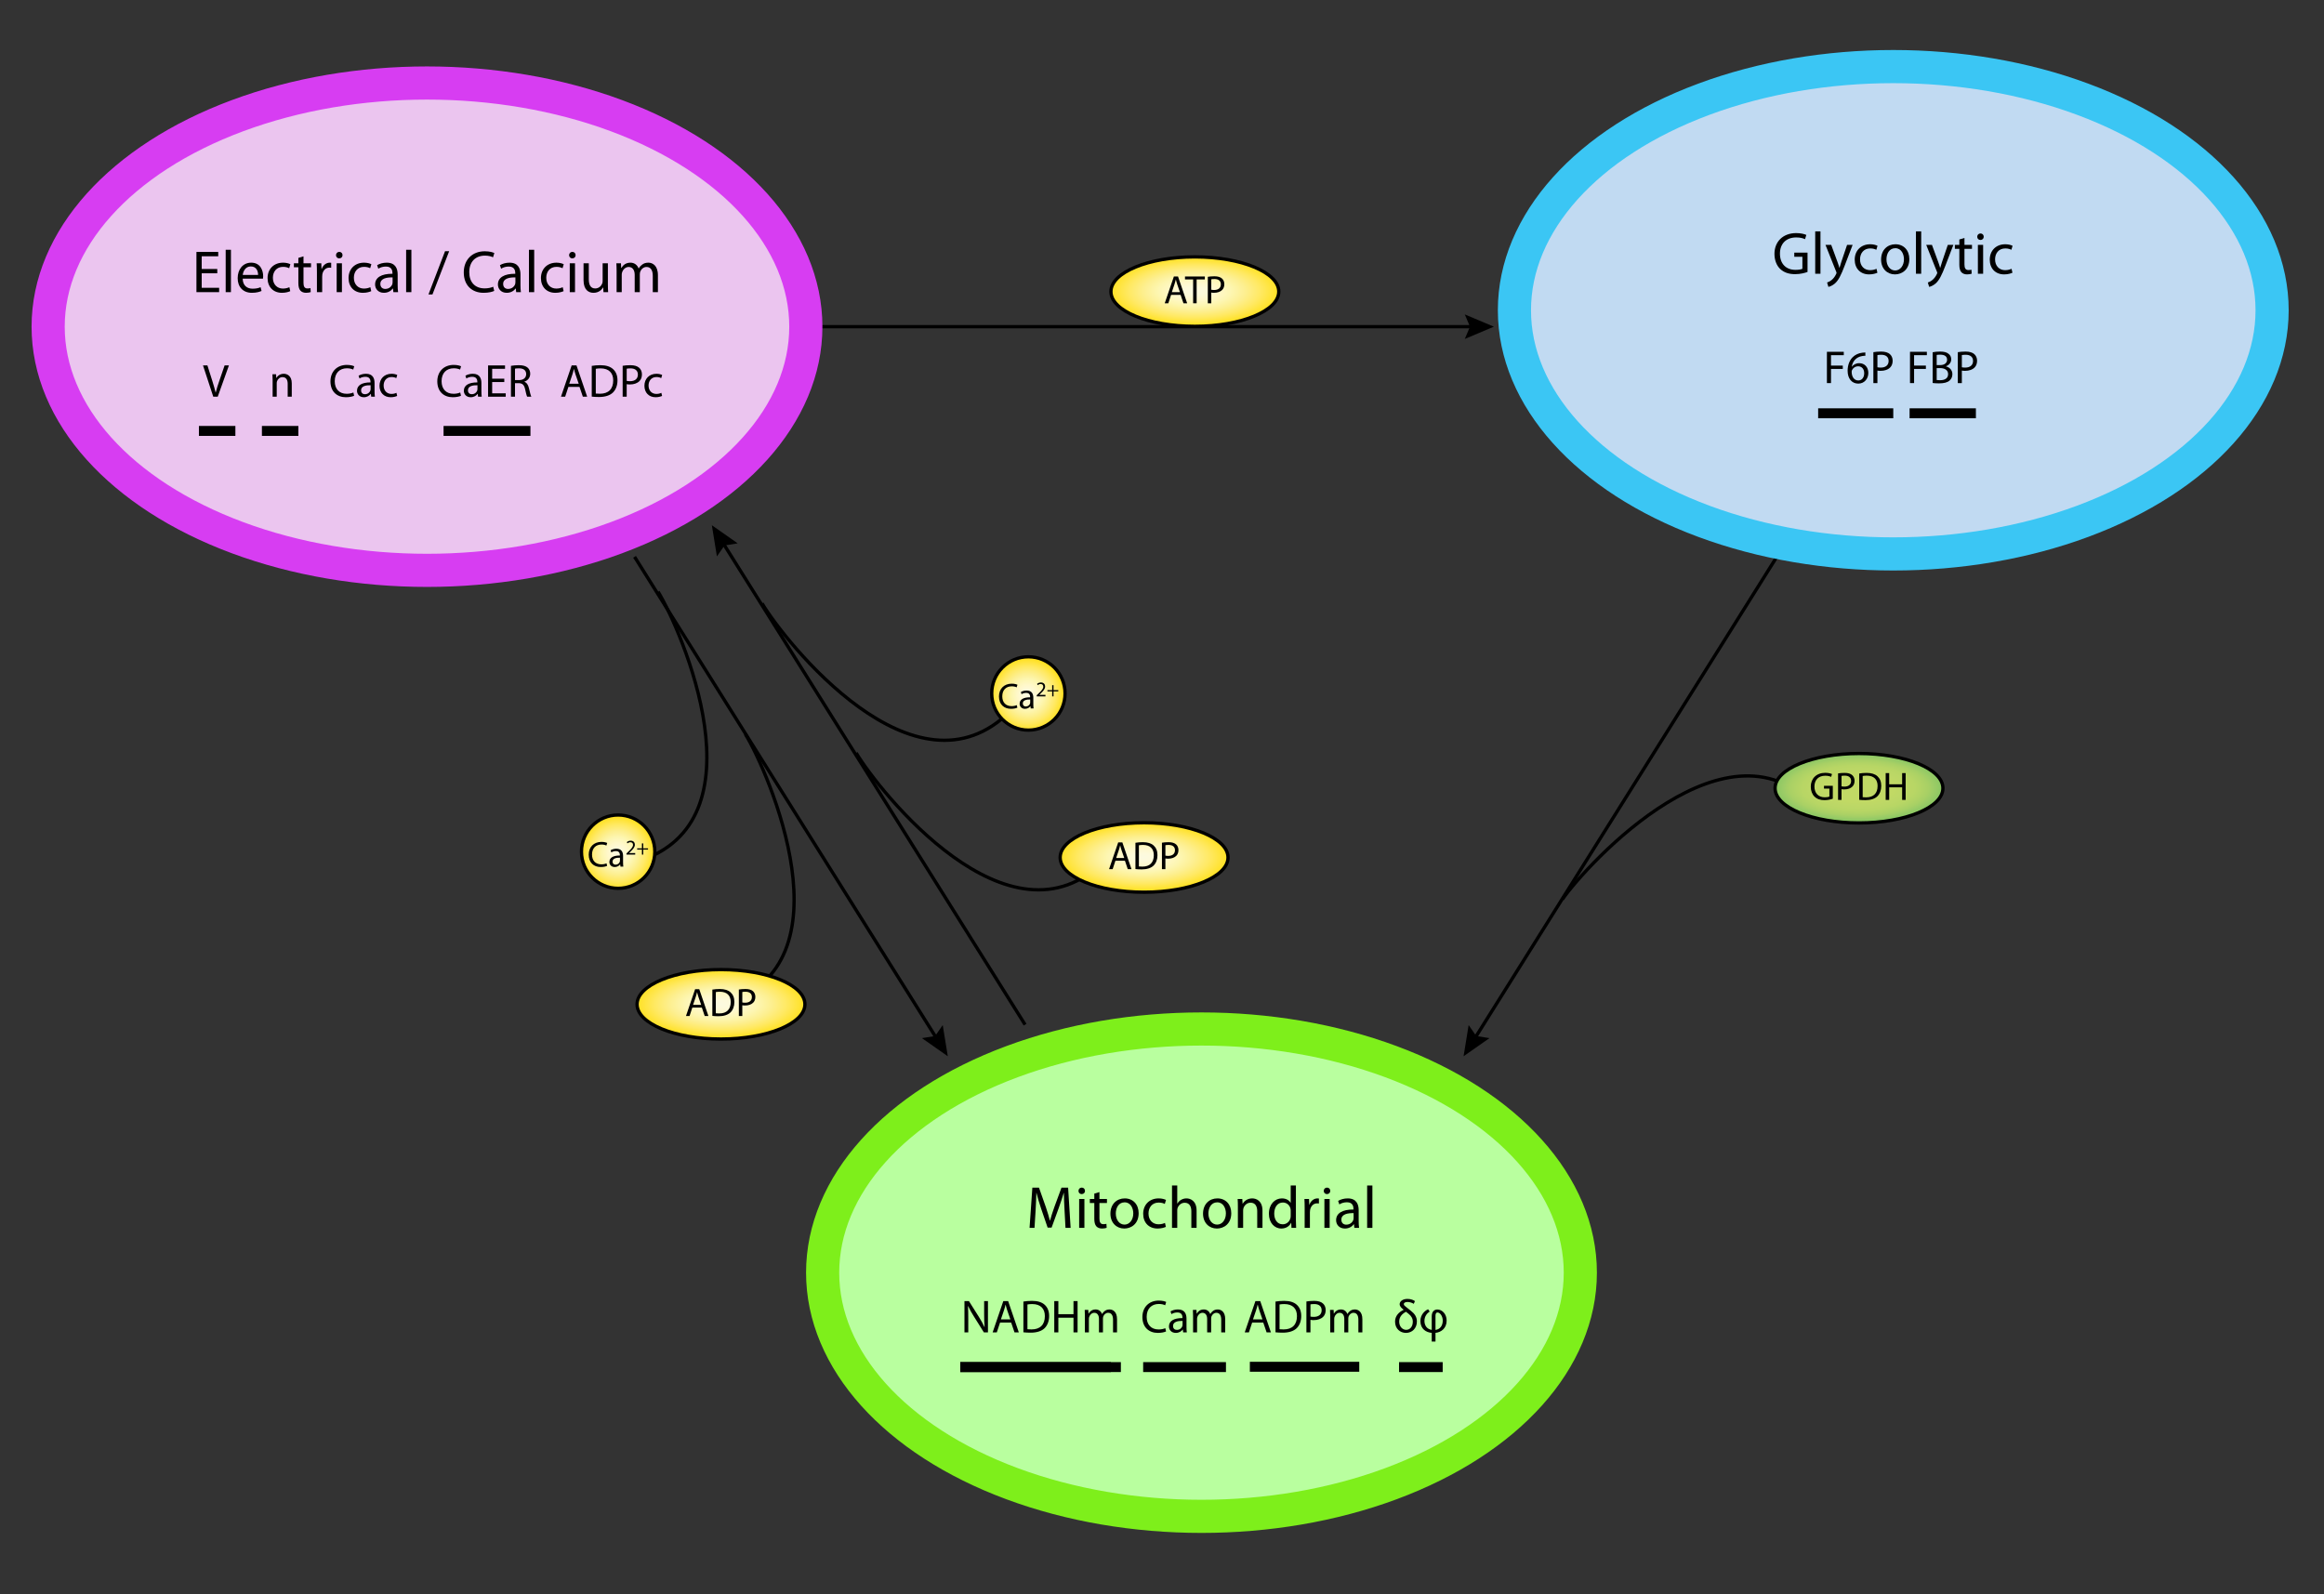 <?xml version="1.0" encoding="utf-8"?>
<!-- Generator: Adobe Illustrator 14.0.0, SVG Export Plug-In . SVG Version: 6.00 Build 43363)  -->
<!DOCTYPE svg PUBLIC "-//W3C//DTD SVG 1.1//EN" "http://www.w3.org/Graphics/SVG/1.1/DTD/svg11.dtd">
<svg version="1.1" id="Layer_1" xmlns="http://www.w3.org/2000/svg" xmlns:xlink="http://www.w3.org/1999/xlink" x="0px" y="0px"
	 width="701px" height="481px" viewBox="0 0 701 481" enable-background="new 0 0 701 481" xml:space="preserve">
<rect x="0" y="0" width="701" height="481" fill="#333333" stroke="none"/>
<ellipse fill="#B9FF9F" stroke="#7EEF1B" stroke-width="10" cx="362.409" cy="383.946" rx="114.272" ry="73.513"/>
<g>
	<g>
		<line fill="none" stroke="#000000" x1="535.947" y1="167.985" x2="444.639" y2="313.6"/>
		<polygon points="442.993,309.253 445.295,312.553 449.269,313.188 441.468,318.657 		"/>
	</g>
</g>
<g>
	<g>
		<line fill="none" stroke="#000000" x1="444.639" y1="98.555" x2="244.999" y2="98.555"/>
		<polygon points="441.83,102.258 443.402,98.555 441.83,94.851 450.607,98.555 		"/>
	</g>
</g>
<g id="atp">
	
		<radialGradient id="atp_path1_1_" cx="294.81" cy="-668.934" r="16.186" gradientTransform="matrix(1.593 0 0 0.636 -109.31 513.282)" gradientUnits="userSpaceOnUse">
		<stop  offset="0" style="stop-color:#FCFAE0"/>
		<stop  offset="0.12" style="stop-color:#FDFADB"/>
		<stop  offset="0.266" style="stop-color:#FFF8CB"/>
		<stop  offset="0.425" style="stop-color:#FDF6B2"/>
		<stop  offset="0.594" style="stop-color:#FDEF90"/>
		<stop  offset="0.771" style="stop-color:#FFE963"/>
		<stop  offset="0.951" style="stop-color:#FFE22C"/>
		<stop  offset="1" style="stop-color:#FFDF18"/>
	</radialGradient>
	<path id="atp_path1" fill="url(#atp_path1_1_)" stroke="#000000" d="M385.725,87.973c0,5.786-11.338,10.478-25.316,10.478
		c-13.98,0-25.314-4.689-25.314-10.478s11.334-10.476,25.314-10.476C374.387,77.498,385.725,82.186,385.725,87.973z"/>
	<g>
		<path d="M353.244,88.953l-0.84,2.542h-1.078l2.758-8.083h1.248l2.758,8.083h-1.115l-0.863-2.542H353.244z M355.906,88.137
			l-0.803-2.327c-0.18-0.527-0.299-1.007-0.42-1.475h-0.023c-0.121,0.468-0.24,0.972-0.408,1.463l-0.791,2.338H355.906z"/>
		<path d="M359.893,84.299h-2.459v-0.887h5.984v0.887h-2.471v7.196h-1.055V84.299z"/>
		<path d="M364.32,83.507c0.504-0.084,1.164-0.156,2.004-0.156c1.031,0,1.787,0.24,2.266,0.672c0.434,0.384,0.709,0.971,0.709,1.691
			c0,0.731-0.217,1.307-0.625,1.727c-0.562,0.587-1.451,0.888-2.469,0.888c-0.312,0-0.602-0.012-0.84-0.072v3.238h-1.045V83.507z
			 M365.365,87.405c0.227,0.06,0.516,0.084,0.863,0.084c1.26,0,2.027-0.624,2.027-1.715c0-1.08-0.768-1.595-1.908-1.595
			c-0.455,0-0.803,0.036-0.982,0.084V87.405z"/>
	</g>
</g>
<path fill="none" stroke="#000000" d="M471.283,271.3c7.504-10.722,50.625-57.796,77.136-26.819"/>
<g id="JGPDH">
	
		<radialGradient id="JGPDH_path1_1_" cx="420.541" cy="-433.295" r="16.186" gradientTransform="matrix(1.593 0 0 0.636 -109.31 513.282)" gradientUnits="userSpaceOnUse">
		<stop  offset="0" style="stop-color:#C1D965"/>
		<stop  offset="0.408" style="stop-color:#C1D965"/>
		<stop  offset="0.555" style="stop-color:#BCD766"/>
		<stop  offset="0.66" style="stop-color:#B8D665"/>
		<stop  offset="0.745" style="stop-color:#B0D365"/>
		<stop  offset="0.817" style="stop-color:#A8D065"/>
		<stop  offset="0.882" style="stop-color:#9CCC66"/>
		<stop  offset="0.94" style="stop-color:#91C964"/>
		<stop  offset="0.992" style="stop-color:#88C662"/>
		<stop  offset="1" style="stop-color:#86C563"/>
	</radialGradient>
	<path id="JGPDH_path1" fill="url(#JGPDH_path1_1_)" stroke="#000000" d="M586.052,237.792c0,5.786-11.338,10.478-25.316,10.478
		c-13.98,0-25.314-4.689-25.314-10.478s11.334-10.476,25.314-10.476C574.714,227.317,586.052,232.004,586.052,237.792z"/>
	<g>
		<path d="M552.837,240.955c-0.468,0.18-1.403,0.444-2.495,0.444c-1.223,0-2.23-0.312-3.021-1.067
			c-0.696-0.672-1.128-1.751-1.128-3.01c0-2.411,1.667-4.174,4.378-4.174c0.936,0,1.679,0.204,2.026,0.372l-0.264,0.852
			c-0.432-0.204-0.972-0.348-1.787-0.348c-1.967,0-3.25,1.223-3.25,3.25c0,2.051,1.224,3.262,3.118,3.262
			c0.684,0,1.151-0.096,1.392-0.216v-2.411h-1.631v-0.839h2.662V240.955z"/>
		<path d="M554.424,233.327c0.504-0.084,1.164-0.156,2.003-0.156c1.032,0,1.787,0.24,2.268,0.672
			c0.432,0.384,0.707,0.971,0.707,1.691c0,0.731-0.216,1.307-0.624,1.727c-0.563,0.587-1.451,0.888-2.47,0.888
			c-0.312,0-0.601-0.012-0.84-0.072v3.238h-1.044V233.327z M555.468,237.225c0.228,0.06,0.516,0.084,0.863,0.084
			c1.26,0,2.027-0.624,2.027-1.715c0-1.08-0.768-1.595-1.907-1.595c-0.456,0-0.804,0.036-0.983,0.084V237.225z"/>
		<path d="M560.808,233.351c0.636-0.108,1.392-0.18,2.219-0.18c1.5,0,2.567,0.36,3.274,1.007c0.731,0.66,1.151,1.595,1.151,2.902
			c0,1.319-0.42,2.399-1.163,3.143c-0.768,0.755-2.015,1.163-3.586,1.163c-0.756,0-1.367-0.036-1.896-0.096V233.351z M561.852,240.5
			c0.264,0.036,0.647,0.048,1.056,0.048c2.242,0,3.441-1.247,3.441-3.43c0.013-1.907-1.067-3.118-3.273-3.118
			c-0.54,0-0.948,0.048-1.224,0.108V240.5z"/>
		<path d="M569.844,233.231v3.382h3.91v-3.382h1.055v8.083h-1.055v-3.79h-3.91v3.79h-1.056v-8.083H569.844z"/>
	</g>
</g>
<g>
	<g>
		<line fill="none" stroke="#000000" x1="191.407" y1="167.985" x2="282.716" y2="313.6"/>
		<polygon points="278.086,313.188 282.059,312.553 284.362,309.252 285.887,318.657 		"/>
	</g>
</g>
<path fill="none" stroke="#000000" d="M224.823,221.458c6.815,11.172,32.659,69.546-6.348,81.418"/>
<g id="ADPm">
	
		<radialGradient id="ADPm_path1_2_" cx="205.101" cy="-330.757" r="16.186" gradientTransform="matrix(1.593 0 0 0.636 -109.31 513.282)" gradientUnits="userSpaceOnUse">
		<stop  offset="0" style="stop-color:#FCFAE0"/>
		<stop  offset="0.12" style="stop-color:#FDFADB"/>
		<stop  offset="0.266" style="stop-color:#FFF8CB"/>
		<stop  offset="0.425" style="stop-color:#FDF6B2"/>
		<stop  offset="0.594" style="stop-color:#FDEF90"/>
		<stop  offset="0.771" style="stop-color:#FFE963"/>
		<stop  offset="0.951" style="stop-color:#FFE22C"/>
		<stop  offset="1" style="stop-color:#FFDF18"/>
	</radialGradient>
	<path id="ADPm_path1" fill="url(#ADPm_path1_2_)" stroke="#000000" d="M242.791,302.985c0,5.786-11.338,10.478-25.316,10.478
		c-13.98,0-25.314-4.689-25.314-10.478s11.334-10.476,25.314-10.476C231.453,292.511,242.791,297.198,242.791,302.985z"/>
	<g>
		<path d="M208.834,303.965l-0.839,2.542h-1.08l2.758-8.083h1.248l2.758,8.083h-1.115l-0.864-2.542H208.834z M211.497,303.149
			l-0.804-2.327c-0.18-0.527-0.3-1.007-0.419-1.475h-0.024c-0.12,0.468-0.24,0.972-0.408,1.463l-0.792,2.338H211.497z"/>
		<path d="M214.871,298.544c0.636-0.108,1.391-0.18,2.219-0.18c1.499,0,2.566,0.36,3.274,1.007c0.732,0.66,1.151,1.595,1.151,2.902
			c0,1.319-0.419,2.399-1.163,3.143c-0.768,0.755-2.015,1.163-3.586,1.163c-0.756,0-1.367-0.036-1.895-0.096V298.544z
			 M215.914,305.692c0.264,0.036,0.647,0.048,1.055,0.048c2.243,0,3.442-1.247,3.442-3.43c0.012-1.907-1.067-3.118-3.274-3.118
			c-0.54,0-0.947,0.048-1.223,0.108V305.692z"/>
		<path d="M222.863,298.52c0.503-0.084,1.163-0.156,2.003-0.156c1.031,0,1.787,0.24,2.267,0.672
			c0.432,0.384,0.708,0.971,0.708,1.691c0,0.731-0.216,1.307-0.624,1.727c-0.564,0.587-1.451,0.888-2.471,0.888
			c-0.312,0-0.6-0.012-0.839-0.072v3.238h-1.043V298.52z M223.906,302.418c0.228,0.06,0.516,0.084,0.863,0.084
			c1.259,0,2.027-0.624,2.027-1.715c0-1.08-0.768-1.595-1.907-1.595c-0.456,0-0.804,0.036-0.983,0.084V302.418z"/>
	</g>
</g>
<path fill="none" stroke="#000000" d="M258.242,227.138c6.693,11.246,46.223,61.374,74.947,32.437"/>
<path fill="none" stroke="#000000" d="M229.859,182.026c6.693,11.246,46.223,61.374,74.947,32.437"/>
<g>
	
		<radialGradient id="path16609_1_" cx="285.197" cy="-400.422" r="16.186" gradientTransform="matrix(1.593 0 0 0.636 -109.31 513.282)" gradientUnits="userSpaceOnUse">
		<stop  offset="0" style="stop-color:#FCFAE0"/>
		<stop  offset="0.12" style="stop-color:#FDFADB"/>
		<stop  offset="0.266" style="stop-color:#FFF8CB"/>
		<stop  offset="0.425" style="stop-color:#FDF6B2"/>
		<stop  offset="0.594" style="stop-color:#FDEF90"/>
		<stop  offset="0.771" style="stop-color:#FFE963"/>
		<stop  offset="0.951" style="stop-color:#FFE22C"/>
		<stop  offset="1" style="stop-color:#FFDF18"/>
	</radialGradient>
	<path id="path16609_3_" fill="url(#path16609_1_)" stroke="#000000" d="M370.409,258.692c0,5.786-11.338,10.478-25.316,10.478
		c-13.98,0-25.314-4.689-25.314-10.478s11.334-10.476,25.314-10.476C359.071,248.218,370.409,252.905,370.409,258.692z"/>
	<g>
		<path d="M336.453,259.672l-0.84,2.542h-1.08l2.759-8.083h1.247l2.759,8.083h-1.115l-0.864-2.542H336.453z M339.115,258.856
			l-0.804-2.327c-0.18-0.527-0.3-1.007-0.419-1.475h-0.025c-0.119,0.468-0.239,0.972-0.407,1.463l-0.792,2.338H339.115z"/>
		<path d="M342.489,254.251c0.636-0.108,1.392-0.18,2.219-0.18c1.499,0,2.566,0.36,3.274,1.007c0.731,0.66,1.15,1.595,1.15,2.902
			c0,1.319-0.419,2.399-1.162,3.143c-0.768,0.755-2.016,1.163-3.586,1.163c-0.756,0-1.367-0.036-1.896-0.096V254.251z
			 M343.533,261.399c0.264,0.036,0.646,0.048,1.055,0.048c2.242,0,3.442-1.247,3.442-3.43c0.012-1.907-1.067-3.118-3.274-3.118
			c-0.539,0-0.947,0.048-1.223,0.108V261.399z"/>
		<path d="M350.481,254.227c0.503-0.084,1.163-0.156,2.003-0.156c1.031,0,1.787,0.24,2.267,0.672
			c0.432,0.384,0.708,0.971,0.708,1.691c0,0.731-0.217,1.307-0.624,1.727c-0.563,0.587-1.451,0.888-2.471,0.888
			c-0.312,0-0.6-0.012-0.839-0.072v3.238h-1.044V254.227z M351.525,258.125c0.227,0.06,0.516,0.084,0.863,0.084
			c1.259,0,2.026-0.624,2.026-1.715c0-1.08-0.768-1.595-1.907-1.595c-0.455,0-0.803,0.036-0.982,0.084V258.125z"/>
	</g>
</g>
<g id="Cam">
	
		<radialGradient id="Cam_path1_2_" cx="615.125" cy="-1081.403" r="30.188" gradientTransform="matrix(0.366 0 0 0.366 84.818 605.43)" gradientUnits="userSpaceOnUse">
		<stop  offset="0" style="stop-color:#FCFAE0"/>
		<stop  offset="0.12" style="stop-color:#FDFADB"/>
		<stop  offset="0.266" style="stop-color:#FFF8CB"/>
		<stop  offset="0.425" style="stop-color:#FDF6B2"/>
		<stop  offset="0.594" style="stop-color:#FDEF90"/>
		<stop  offset="0.771" style="stop-color:#FFE963"/>
		<stop  offset="0.951" style="stop-color:#FFE22C"/>
		<stop  offset="1" style="stop-color:#FFDF18"/>
	</radialGradient>
	<path id="Cam_path1" fill="url(#Cam_path1_2_)" stroke="#000000" stroke-width="0.992" d="M321.26,209.205
		c0,6.107-4.951,11.06-11.059,11.06c-6.111,0-11.062-4.953-11.062-11.06c0-6.107,4.951-11.062,11.062-11.062
		C316.309,198.143,321.26,203.098,321.26,209.205z"/>
	<g>
		<path fill="#000100" d="M306.875,213.489c-0.338,0.174-1.046,0.349-1.939,0.349c-2.07,0-3.617-1.308-3.617-3.727
			c0-2.31,1.558-3.856,3.835-3.856c0.904,0,1.493,0.196,1.743,0.327l-0.24,0.773c-0.349-0.175-0.86-0.306-1.471-0.306
			c-1.721,0-2.865,1.101-2.865,3.029c0,1.809,1.035,2.952,2.811,2.952c0.588,0,1.176-0.12,1.558-0.305L306.875,213.489z"/>
		<path fill="#000100" d="M311.684,212.454c0,0.457,0.022,0.904,0.077,1.264h-0.861l-0.087-0.665h-0.033
			c-0.283,0.414-0.86,0.785-1.612,0.785c-1.067,0-1.612-0.752-1.612-1.515c0-1.274,1.133-1.972,3.17-1.961v-0.109
			c0-0.436-0.12-1.23-1.198-1.22c-0.501,0-1.014,0.142-1.384,0.392l-0.218-0.643c0.436-0.272,1.078-0.457,1.743-0.457
			c1.623,0,2.015,1.1,2.015,2.157V212.454z M310.747,211.026c-1.046-0.021-2.233,0.164-2.233,1.188c0,0.632,0.414,0.916,0.894,0.916
			c0.697,0,1.144-0.437,1.296-0.883c0.033-0.099,0.043-0.207,0.043-0.305V211.026z"/>
		<path fill="#000100" d="M312.713,210.087v-0.343l0.438-0.425c1.054-1.004,1.537-1.537,1.537-2.158c0-0.42-0.197-0.807-0.813-0.807
			c-0.375,0-0.686,0.19-0.876,0.35l-0.178-0.395c0.279-0.234,0.692-0.418,1.168-0.418c0.882,0,1.257,0.609,1.257,1.199
			c0,0.762-0.553,1.377-1.422,2.215l-0.324,0.305v0.014h1.848v0.463H312.713z"/>
		<path fill="#000100" d="M317.781,206.71v1.492h1.436v0.381h-1.436v1.504h-0.406v-1.504h-1.434v-0.381h1.434v-1.492H317.781z"/>
	</g>
</g>
<line fill="none" stroke="#000000" stroke-width="3" x1="289.652" y1="412.43" x2="335.094" y2="412.43"/>
<g>
	<path d="M321.104,365.103c-0.091-1.692-0.199-3.744-0.199-5.239h-0.035c-0.433,1.404-0.918,2.935-1.531,4.609l-2.143,5.888h-1.188
		l-1.98-5.779c-0.577-1.729-1.045-3.277-1.387-4.718h-0.036c-0.036,1.513-0.126,3.529-0.234,5.366l-0.324,5.203h-1.494l0.846-12.136
		h1.999l2.07,5.87c0.504,1.494,0.9,2.826,1.225,4.087h0.036c0.324-1.225,0.757-2.557,1.296-4.087l2.161-5.87h1.999l0.756,12.136
		h-1.549L321.104,365.103z"/>
	<path d="M327.273,359.27c0,0.54-0.378,0.972-1.008,0.972c-0.576,0-0.955-0.432-0.955-0.972s0.396-0.99,0.99-0.99
		C326.877,358.28,327.273,358.711,327.273,359.27z M325.51,370.433v-8.715h1.584v8.715H325.51z"/>
	<path d="M331.63,359.63v2.088h2.269v1.207h-2.269v4.699c0,1.08,0.306,1.692,1.188,1.692c0.432,0,0.684-0.036,0.918-0.108
		l0.072,1.207c-0.307,0.107-0.793,0.216-1.404,0.216c-0.738,0-1.332-0.252-1.711-0.666c-0.432-0.486-0.612-1.261-0.612-2.287v-4.753
		h-1.351v-1.207h1.351v-1.62L331.63,359.63z"/>
	<path d="M343.457,366.003c0,3.224-2.25,4.628-4.339,4.628c-2.341,0-4.177-1.729-4.177-4.483c0-2.899,1.926-4.609,4.32-4.609
		C341.766,361.539,343.457,363.357,343.457,366.003z M336.562,366.094c0,1.908,1.081,3.349,2.629,3.349
		c1.513,0,2.646-1.423,2.646-3.385c0-1.477-0.737-3.331-2.61-3.331C337.371,362.727,336.562,364.456,336.562,366.094z"/>
	<path d="M351.665,370.127c-0.414,0.197-1.333,0.504-2.503,0.504c-2.629,0-4.34-1.782-4.34-4.447c0-2.683,1.838-4.646,4.682-4.646
		c0.937,0,1.766,0.234,2.197,0.468l-0.36,1.207c-0.378-0.198-0.972-0.415-1.837-0.415c-1.998,0-3.078,1.495-3.078,3.296
		c0,2.017,1.296,3.259,3.024,3.259c0.9,0,1.495-0.217,1.944-0.414L351.665,370.127z"/>
	<path d="M353.518,357.649h1.584v5.456h0.036c0.252-0.45,0.647-0.864,1.134-1.135c0.469-0.27,1.027-0.432,1.621-0.432
		c1.17,0,3.043,0.72,3.043,3.709v5.186h-1.585v-5.006c0-1.404-0.522-2.574-2.017-2.574c-1.025,0-1.818,0.72-2.125,1.566
		c-0.09,0.234-0.107,0.468-0.107,0.756v5.258h-1.584V357.649z"/>
	<path d="M371.393,366.003c0,3.224-2.25,4.628-4.339,4.628c-2.341,0-4.177-1.729-4.177-4.483c0-2.899,1.926-4.609,4.32-4.609
		C369.701,361.539,371.393,363.357,371.393,366.003z M364.497,366.094c0,1.908,1.081,3.349,2.629,3.349
		c1.513,0,2.646-1.423,2.646-3.385c0-1.477-0.737-3.331-2.61-3.331C365.307,362.727,364.497,364.456,364.497,366.094z"/>
	<path d="M373.389,364.078c0-0.919-0.018-1.639-0.072-2.359h1.405l0.09,1.44h0.036c0.432-0.81,1.44-1.62,2.881-1.62
		c1.206,0,3.078,0.72,3.078,3.709v5.186h-1.584v-5.023c0-1.404-0.521-2.575-2.017-2.575c-1.026,0-1.837,0.738-2.124,1.621
		c-0.072,0.198-0.108,0.468-0.108,0.738v5.239h-1.585V364.078z"/>
	<path d="M390.887,357.649v10.533c0,0.774,0.037,1.657,0.072,2.251h-1.404l-0.072-1.513h-0.054
		c-0.468,0.973-1.513,1.711-2.935,1.711c-2.107,0-3.746-1.782-3.746-4.43c-0.018-2.898,1.801-4.663,3.908-4.663
		c1.35,0,2.232,0.63,2.629,1.314h0.035v-5.204H390.887z M389.32,365.265c0-0.197-0.018-0.468-0.072-0.666
		c-0.233-0.99-1.098-1.818-2.286-1.818c-1.639,0-2.61,1.44-2.61,3.349c0,1.765,0.882,3.224,2.574,3.224
		c1.062,0,2.035-0.721,2.322-1.891c0.055-0.216,0.072-0.433,0.072-0.685V365.265z"/>
	<path d="M393.531,364.437c0-1.026-0.019-1.908-0.072-2.719h1.387l0.071,1.729h0.054c0.396-1.17,1.369-1.908,2.432-1.908
		c0.162,0,0.287,0.018,0.432,0.036v1.494c-0.162-0.036-0.324-0.036-0.54-0.036c-1.116,0-1.909,0.828-2.124,2.017
		c-0.037,0.216-0.055,0.486-0.055,0.738v4.646h-1.584V364.437z"/>
	<path d="M401.254,359.27c0,0.54-0.379,0.972-1.009,0.972c-0.576,0-0.954-0.432-0.954-0.972s0.396-0.99,0.99-0.99
		C400.857,358.28,401.254,358.711,401.254,359.27z M399.488,370.433v-8.715h1.585v8.715H399.488z"/>
	<path d="M409.822,368.344c0,0.757,0.036,1.495,0.127,2.089h-1.424l-0.125-1.099h-0.055c-0.486,0.685-1.422,1.297-2.664,1.297
		c-1.766,0-2.665-1.242-2.665-2.503c0-2.106,1.872-3.259,5.239-3.241v-0.18c0-0.702-0.197-2.017-1.98-1.999
		c-0.828,0-1.674,0.234-2.287,0.648l-0.359-1.062c0.72-0.45,1.782-0.756,2.881-0.756c2.664,0,3.312,1.818,3.312,3.547V368.344z
		 M408.292,365.986c-1.729-0.036-3.69,0.27-3.69,1.963c0,1.044,0.684,1.512,1.476,1.512c1.152,0,1.891-0.72,2.144-1.458
		c0.053-0.18,0.071-0.36,0.071-0.504V365.986z"/>
	<path d="M412.377,357.649h1.584v12.784h-1.584V357.649z"/>
</g>
<g id="delta_psi">
	<line id="delta_psi_path1" fill="none" stroke="#000000" stroke-width="3" x1="422" y1="412.43" x2="435.166" y2="412.43"/>
	<g>
		<path d="M426.431,393.36c-0.294-0.224-1.079-0.574-1.849-0.574c-0.771,0-1.149,0.294-1.149,0.63c0,0.378,0.364,0.644,1.009,1.134
			l1.148,0.911c1.121,0.869,1.793,1.849,1.793,3.194c0,2.101-1.457,3.46-3.291,3.46c-1.752,0-3.293-1.233-3.293-3.418
			c0-1.723,1.191-2.886,2.564-3.53v-0.07l-0.309-0.252c-0.322-0.266-0.869-0.756-0.869-1.401c0-0.742,0.771-1.583,2.367-1.583
			c0.981,0,1.85,0.351,2.242,0.672L426.431,393.36z M424.092,395.742c-1.065,0.56-2.046,1.471-2.046,2.956
			c0,1.583,1.051,2.493,2.115,2.493c1.079,0,1.989-0.91,1.989-2.451c0-0.953-0.435-1.737-1.303-2.409L424.092,395.742z"/>
		<path d="M431.245,395.671c-0.729,0.462-1.583,1.373-1.583,2.83c0,1.359,0.729,2.479,2.199,2.704V397.1
			c0-1.457,0.812-2.059,1.736-2.045c1.331,0.014,2.76,1.275,2.76,3.348c0,2.326-1.652,3.53-3.361,3.698v2.633h-1.135v-2.633
			c-1.682-0.126-3.418-1.163-3.418-3.572c0-1.961,1.387-3.152,2.325-3.544L431.245,395.671z M432.996,401.219
			c1.33-0.182,2.186-1.219,2.186-2.802c0-1.373-0.812-2.465-1.598-2.465c-0.35,0-0.588,0.308-0.588,0.953V401.219z"/>
	</g>
</g>
<ellipse fill="#C1DAF2" stroke="#3BC6F4" stroke-width="10" cx="571.075" cy="93.6" rx="114.272" ry="73.513"/>
<g>
	<path d="M545.213,82.043c-0.702,0.27-2.106,0.666-3.745,0.666c-1.837,0-3.349-0.468-4.537-1.603
		c-1.044-1.008-1.692-2.629-1.692-4.52c0-3.619,2.502-6.266,6.572-6.266c1.404,0,2.52,0.307,3.043,0.559l-0.396,1.278
		c-0.648-0.307-1.459-0.522-2.684-0.522c-2.952,0-4.879,1.837-4.879,4.88c0,3.078,1.836,4.897,4.682,4.897
		c1.025,0,1.729-0.145,2.088-0.324V77.47h-2.448v-1.261h3.997V82.043z"/>
	<path d="M547.532,69.799h1.585v12.784h-1.585V69.799z"/>
	<path d="M552.356,73.869l1.891,5.149c0.216,0.576,0.433,1.261,0.576,1.783h0.036c0.162-0.522,0.342-1.188,0.559-1.819l1.729-5.113
		h1.674l-2.377,6.212c-1.135,2.989-1.908,4.502-2.988,5.456c-0.793,0.666-1.549,0.936-1.945,1.008l-0.396-1.314
		c0.396-0.126,0.918-0.378,1.386-0.773c0.433-0.343,0.955-0.955,1.333-1.765c0.071-0.162,0.126-0.288,0.126-0.379
		c0-0.09-0.036-0.216-0.126-0.414l-3.205-8.03H552.356z"/>
	<path d="M566.29,82.278c-0.414,0.197-1.333,0.504-2.503,0.504c-2.629,0-4.34-1.782-4.34-4.447c0-2.683,1.837-4.646,4.682-4.646
		c0.937,0,1.765,0.234,2.197,0.468l-0.36,1.207c-0.378-0.198-0.972-0.415-1.837-0.415c-1.998,0-3.078,1.495-3.078,3.296
		c0,2.017,1.296,3.259,3.024,3.259c0.9,0,1.495-0.217,1.944-0.414L566.29,82.278z"/>
	<path d="M575.92,78.154c0,3.224-2.25,4.628-4.339,4.628c-2.341,0-4.177-1.729-4.177-4.483c0-2.899,1.926-4.609,4.32-4.609
		C574.229,73.689,575.92,75.507,575.92,78.154z M569.024,78.245c0,1.908,1.08,3.349,2.629,3.349c1.513,0,2.646-1.423,2.646-3.385
		c0-1.477-0.738-3.331-2.61-3.331C569.834,74.877,569.024,76.606,569.024,78.245z"/>
	<path d="M577.916,69.799h1.584v12.784h-1.584V69.799z"/>
	<path d="M582.74,73.869l1.891,5.149c0.216,0.576,0.432,1.261,0.576,1.783h0.036c0.161-0.522,0.342-1.188,0.558-1.819l1.729-5.113
		h1.675l-2.377,6.212c-1.134,2.989-1.908,4.502-2.989,5.456c-0.791,0.666-1.548,0.936-1.943,1.008l-0.396-1.314
		c0.396-0.126,0.918-0.378,1.387-0.773c0.432-0.343,0.953-0.955,1.332-1.765c0.072-0.162,0.126-0.288,0.126-0.379
		c0-0.09-0.036-0.216-0.126-0.414l-3.205-8.03H582.74z"/>
	<path d="M592.551,71.781v2.088h2.268v1.207h-2.268v4.699c0,1.08,0.306,1.692,1.188,1.692c0.432,0,0.685-0.036,0.918-0.108
		l0.072,1.207c-0.306,0.107-0.792,0.216-1.404,0.216c-0.738,0-1.332-0.252-1.711-0.666c-0.432-0.486-0.611-1.261-0.611-2.287v-4.753
		h-1.351v-1.207h1.351v-1.62L592.551,71.781z"/>
	<path d="M598.364,71.42c0,0.54-0.378,0.972-1.009,0.972c-0.576,0-0.954-0.432-0.954-0.972s0.396-0.99,0.99-0.99
		C597.968,70.43,598.364,70.862,598.364,71.42z M596.6,82.583v-8.715h1.584v8.715H596.6z"/>
	<path d="M607.023,82.278c-0.414,0.197-1.332,0.504-2.503,0.504c-2.629,0-4.339-1.782-4.339-4.447c0-2.683,1.836-4.646,4.682-4.646
		c0.936,0,1.764,0.234,2.196,0.468l-0.36,1.207c-0.378-0.198-0.973-0.415-1.836-0.415c-1.999,0-3.08,1.495-3.08,3.296
		c0,2.017,1.297,3.259,3.025,3.259c0.9,0,1.494-0.217,1.945-0.414L607.023,82.278z"/>
</g>
<ellipse fill="#EBC5EF" stroke="#D73DF2" stroke-width="10" cx="128.795" cy="98.555" rx="114.272" ry="73.513"/>
<path fill="none" stroke="#000000" d="M198.507,178.515c6.815,11.172,32.658,69.546-6.348,81.418"/>
<g>
	<path d="M65.538,82.449h-4.699v4.375h5.257v1.314h-6.842V76.002h6.572v1.314h-4.987v3.835h4.699V82.449z"/>
	<path d="M68.074,75.354h1.584v12.784h-1.584V75.354z"/>
	<path d="M73.204,84.069c0.036,2.143,1.386,3.025,2.989,3.025c1.134,0,1.836-0.198,2.413-0.45l0.288,1.134
		c-0.558,0.252-1.53,0.559-2.917,0.559c-2.683,0-4.286-1.782-4.286-4.411s1.548-4.682,4.087-4.682c2.863,0,3.601,2.484,3.601,4.087
		c0,0.324-0.018,0.559-0.054,0.738H73.204z M77.849,82.935c0.018-0.99-0.414-2.558-2.196-2.558c-1.621,0-2.305,1.459-2.431,2.558
		H77.849z"/>
	<path d="M87.551,87.833c-0.414,0.197-1.333,0.504-2.503,0.504c-2.629,0-4.339-1.782-4.339-4.447c0-2.683,1.837-4.646,4.682-4.646
		c0.936,0,1.765,0.234,2.196,0.468l-0.36,1.207c-0.378-0.198-0.972-0.415-1.836-0.415c-1.999,0-3.079,1.495-3.079,3.296
		c0,2.017,1.296,3.259,3.025,3.259c0.9,0,1.495-0.217,1.945-0.414L87.551,87.833z"/>
	<path d="M91.546,77.335v2.088h2.269v1.207h-2.269v4.699c0,1.08,0.306,1.692,1.188,1.692c0.432,0,0.685-0.036,0.918-0.108
		l0.072,1.207c-0.306,0.107-0.792,0.216-1.405,0.216c-0.738,0-1.333-0.252-1.71-0.666c-0.432-0.486-0.612-1.261-0.612-2.287V80.63
		h-1.35v-1.207h1.35v-1.62L91.546,77.335z"/>
	<path d="M95.595,82.142c0-1.026-0.018-1.908-0.072-2.719h1.387l0.072,1.729h0.054c0.396-1.17,1.368-1.908,2.431-1.908
		c0.162,0,0.288,0.018,0.432,0.036v1.494c-0.162-0.036-0.324-0.036-0.54-0.036c-1.117,0-1.909,0.828-2.125,2.017
		c-0.036,0.216-0.054,0.486-0.054,0.738v4.646h-1.584V82.142z"/>
	<path d="M103.317,76.975c0,0.54-0.378,0.972-1.008,0.972c-0.576,0-0.955-0.432-0.955-0.972s0.396-0.99,0.99-0.99
		C102.921,75.985,103.317,76.417,103.317,76.975z M101.553,88.138v-8.715h1.584v8.715H101.553z"/>
	<path d="M111.977,87.833c-0.414,0.197-1.333,0.504-2.503,0.504c-2.629,0-4.339-1.782-4.339-4.447c0-2.683,1.836-4.646,4.682-4.646
		c0.936,0,1.764,0.234,2.197,0.468l-0.36,1.207c-0.378-0.198-0.972-0.415-1.836-0.415c-1.999,0-3.079,1.495-3.079,3.296
		c0,2.017,1.296,3.259,3.025,3.259c0.9,0,1.495-0.217,1.945-0.414L111.977,87.833z"/>
	<path d="M119.95,86.049c0,0.757,0.036,1.495,0.126,2.089h-1.422l-0.126-1.099h-0.054c-0.486,0.685-1.422,1.297-2.665,1.297
		c-1.765,0-2.665-1.242-2.665-2.503c0-2.106,1.873-3.259,5.239-3.241v-0.18c0-0.702-0.198-2.017-1.98-1.999
		c-0.828,0-1.674,0.234-2.287,0.648L113.756,80c0.72-0.45,1.783-0.756,2.881-0.756c2.665,0,3.313,1.818,3.313,3.547V86.049z
		 M118.42,83.691c-1.729-0.036-3.691,0.27-3.691,1.963c0,1.044,0.684,1.512,1.476,1.512c1.152,0,1.891-0.72,2.143-1.458
		c0.054-0.18,0.072-0.36,0.072-0.504V83.691z"/>
	<path d="M122.504,75.354h1.584v12.784h-1.584V75.354z"/>
	<path d="M129.236,88.84l5.005-13.054h1.243l-5.042,13.054H129.236z"/>
	<path d="M149.074,87.76c-0.558,0.288-1.729,0.576-3.205,0.576c-3.421,0-5.978-2.161-5.978-6.158c0-3.817,2.575-6.374,6.338-6.374
		c1.494,0,2.466,0.324,2.881,0.54l-0.396,1.278c-0.576-0.287-1.422-0.504-2.431-0.504c-2.845,0-4.735,1.818-4.735,5.006
		c0,2.988,1.71,4.879,4.646,4.879c0.972,0,1.944-0.197,2.575-0.504L149.074,87.76z"/>
	<path d="M156.993,86.049c0,0.757,0.036,1.495,0.126,2.089h-1.422l-0.126-1.099h-0.054c-0.486,0.685-1.422,1.297-2.665,1.297
		c-1.765,0-2.665-1.242-2.665-2.503c0-2.106,1.873-3.259,5.239-3.241v-0.18c0-0.702-0.198-2.017-1.98-1.999
		c-0.828,0-1.674,0.234-2.287,0.648L150.799,80c0.72-0.45,1.783-0.756,2.881-0.756c2.665,0,3.313,1.818,3.313,3.547V86.049z
		 M155.463,83.691c-1.729-0.036-3.691,0.27-3.691,1.963c0,1.044,0.684,1.512,1.476,1.512c1.152,0,1.891-0.72,2.143-1.458
		c0.054-0.18,0.072-0.36,0.072-0.504V83.691z"/>
	<path d="M159.548,75.354h1.584v12.784h-1.584V75.354z"/>
	<path d="M170.007,87.833c-0.414,0.197-1.333,0.504-2.503,0.504c-2.629,0-4.339-1.782-4.339-4.447c0-2.683,1.837-4.646,4.682-4.646
		c0.936,0,1.765,0.234,2.196,0.468l-0.36,1.207c-0.378-0.198-0.972-0.415-1.836-0.415c-1.999,0-3.079,1.495-3.079,3.296
		c0,2.017,1.296,3.259,3.025,3.259c0.9,0,1.495-0.217,1.945-0.414L170.007,87.833z"/>
	<path d="M173.624,76.975c0,0.54-0.378,0.972-1.008,0.972c-0.576,0-0.955-0.432-0.955-0.972s0.396-0.99,0.99-0.99
		C173.228,75.985,173.624,76.417,173.624,76.975z M171.859,88.138v-8.715h1.584v8.715H171.859z"/>
	<path d="M183.363,85.744c0,0.918,0.018,1.71,0.072,2.395h-1.404l-0.09-1.423h-0.036c-0.396,0.702-1.332,1.621-2.881,1.621
		c-1.368,0-3.007-0.774-3.007-3.817v-5.096h1.584v4.808c0,1.656,0.522,2.791,1.945,2.791c1.062,0,1.8-0.738,2.088-1.459
		c0.09-0.216,0.144-0.504,0.144-0.81v-5.33h1.584V85.744z"/>
	<path d="M185.989,81.783c0-0.919-0.036-1.639-0.072-2.359h1.387l0.072,1.423h0.054c0.486-0.828,1.296-1.603,2.755-1.603
		c1.17,0,2.07,0.72,2.449,1.746h0.036c0.271-0.504,0.63-0.864,0.991-1.134c0.522-0.396,1.08-0.612,1.908-0.612
		c1.17,0,2.881,0.756,2.881,3.781v5.113H196.9v-4.915c0-1.693-0.63-2.684-1.891-2.684c-0.918,0-1.603,0.667-1.891,1.423
		c-0.072,0.234-0.126,0.504-0.126,0.792v5.384h-1.548v-5.222c0-1.387-0.612-2.377-1.818-2.377c-0.973,0-1.71,0.793-1.963,1.585
		c-0.09,0.216-0.126,0.504-0.126,0.774v5.239h-1.548V81.783z"/>
</g>
<g>
	
		<radialGradient id="path11134_2_" cx="277.389" cy="-951.139" r="30.188" gradientTransform="matrix(0.366 0 0 0.366 84.818 605.43)" gradientUnits="userSpaceOnUse">
		<stop  offset="0" style="stop-color:#FCFAE0"/>
		<stop  offset="0.12" style="stop-color:#FDFADB"/>
		<stop  offset="0.266" style="stop-color:#FFF8CB"/>
		<stop  offset="0.425" style="stop-color:#FDF6B2"/>
		<stop  offset="0.594" style="stop-color:#FDEF90"/>
		<stop  offset="0.771" style="stop-color:#FFE963"/>
		<stop  offset="0.951" style="stop-color:#FFE22C"/>
		<stop  offset="1" style="stop-color:#FFDF18"/>
	</radialGradient>
	<path id="path11134_1_" fill="url(#path11134_2_)" stroke="#000000" stroke-width="0.992" d="M197.514,256.934
		c0,6.107-4.951,11.06-11.059,11.06c-6.111,0-11.062-4.953-11.062-11.06c0-6.107,4.951-11.062,11.062-11.062
		C192.562,245.872,197.514,250.827,197.514,256.934z"/>
	<g>
		<path fill="#000100" d="M183.129,261.218c-0.338,0.174-1.046,0.349-1.939,0.349c-2.07,0-3.617-1.308-3.617-3.727
			c0-2.31,1.558-3.856,3.835-3.856c0.904,0,1.493,0.196,1.743,0.327l-0.24,0.773c-0.349-0.175-0.86-0.306-1.471-0.306
			c-1.721,0-2.865,1.101-2.865,3.029c0,1.809,1.035,2.952,2.811,2.952c0.588,0,1.176-0.12,1.558-0.305L183.129,261.218z"/>
		<path fill="#000100" d="M187.938,260.183c0,0.457,0.022,0.904,0.077,1.264h-0.861l-0.087-0.665h-0.033
			c-0.283,0.414-0.86,0.785-1.612,0.785c-1.067,0-1.612-0.752-1.612-1.515c0-1.274,1.133-1.972,3.17-1.961v-0.109
			c0-0.436-0.12-1.23-1.198-1.22c-0.501,0-1.014,0.142-1.384,0.392l-0.218-0.643c0.436-0.272,1.078-0.457,1.743-0.457
			c1.623,0,2.015,1.1,2.015,2.157V260.183z M187,258.755c-1.046-0.021-2.233,0.164-2.233,1.188c0,0.632,0.414,0.916,0.894,0.916
			c0.697,0,1.144-0.437,1.296-0.883c0.033-0.099,0.043-0.207,0.043-0.305V258.755z"/>
		<path fill="#000100" d="M188.967,257.816v-0.343l0.438-0.425c1.054-1.004,1.536-1.537,1.536-2.158c0-0.42-0.197-0.807-0.812-0.807
			c-0.375,0-0.686,0.19-0.876,0.35l-0.178-0.395c0.279-0.234,0.692-0.418,1.168-0.418c0.882,0,1.257,0.609,1.257,1.199
			c0,0.762-0.552,1.377-1.422,2.215l-0.324,0.305v0.014h1.847v0.463H188.967z"/>
		<path fill="#000100" d="M194.036,254.439v1.492h1.435v0.381h-1.435v1.504h-0.406v-1.504h-1.435v-0.381h1.435v-1.492H194.036z"/>
	</g>
</g>
<g>
	<g>
		<line fill="none" stroke="#000000" x1="309.2" y1="309.123" x2="217.891" y2="163.509"/>
		<polygon points="222.521,163.921 218.548,164.556 216.245,167.856 214.72,158.452 		"/>
	</g>
</g>
<g id="Vm">
	<line id="Vm_path1" fill="none" stroke="#000000" stroke-width="3" x1="60" y1="130.003" x2="71" y2="130.003"/>
	<g>
		<path d="M64.33,119.683l-3.096-9.441h1.331l1.471,4.65c0.392,1.274,0.742,2.423,1.008,3.53h0.028
			c0.266-1.093,0.645-2.283,1.079-3.516l1.597-4.665h1.303l-3.376,9.441H64.33z"/>
	</g>
</g>
<g id="n">
	<line id="n_path1" fill="none" stroke="#000000" stroke-width="3" x1="79" y1="130.003" x2="90" y2="130.003"/>
	<g id="XMLID_1_">
		<path d="M82.236,114.738c0-0.714-0.014-1.274-0.056-1.835h1.093l0.07,1.121h0.028c0.336-0.63,1.121-1.261,2.241-1.261
			c0.938,0,2.395,0.561,2.395,2.886v4.034h-1.232v-3.908c0-1.092-0.406-2.003-1.569-2.003c-0.798,0-1.429,0.574-1.653,1.261
			c-0.056,0.154-0.084,0.364-0.084,0.574v4.076h-1.233V114.738z"/>
	</g>
</g>
<g>
	<path d="M106.82,119.389c-0.434,0.224-1.345,0.448-2.493,0.448c-2.662,0-4.65-1.681-4.65-4.791c0-2.969,2.003-4.958,4.931-4.958
		c1.163,0,1.919,0.252,2.241,0.42l-0.308,0.994c-0.448-0.224-1.107-0.392-1.891-0.392c-2.213,0-3.684,1.415-3.684,3.894
		c0,2.325,1.331,3.796,3.614,3.796c0.757,0,1.513-0.154,2.003-0.393L106.82,119.389z"/>
	<path d="M112.979,118.058c0,0.588,0.028,1.163,0.098,1.625h-1.107l-0.098-0.854h-0.042c-0.378,0.532-1.107,1.009-2.073,1.009
		c-1.373,0-2.073-0.967-2.073-1.947c0-1.639,1.457-2.535,4.076-2.521v-0.14c0-0.546-0.154-1.569-1.541-1.555
		c-0.644,0-1.302,0.182-1.779,0.504l-0.28-0.827c0.561-0.35,1.387-0.588,2.241-0.588c2.073,0,2.578,1.415,2.578,2.76V118.058z
		 M111.789,116.223c-1.345-0.028-2.872,0.21-2.872,1.527c0,0.812,0.532,1.177,1.148,1.177c0.896,0,1.471-0.561,1.667-1.135
		c0.042-0.14,0.056-0.28,0.056-0.392V116.223z"/>
	<path d="M119.797,119.445c-0.322,0.154-1.037,0.393-1.947,0.393c-2.045,0-3.376-1.387-3.376-3.46c0-2.087,1.429-3.614,3.642-3.614
		c0.729,0,1.373,0.182,1.709,0.364l-0.28,0.938c-0.294-0.154-0.756-0.322-1.429-0.322c-1.555,0-2.396,1.163-2.396,2.563
		c0,1.569,1.009,2.536,2.354,2.536c0.7,0,1.163-0.168,1.513-0.322L119.797,119.445z"/>
</g>
<g id="CaER">
	<line id="CaER_path1" fill="none" stroke="#000000" stroke-width="3" x1="133.795" y1="130.003" x2="160" y2="130.003"/>
	<g>
		<path d="M139.049,119.389c-0.434,0.224-1.345,0.448-2.493,0.448c-2.662,0-4.65-1.681-4.65-4.791c0-2.969,2.003-4.958,4.931-4.958
			c1.163,0,1.919,0.252,2.241,0.42l-0.308,0.994c-0.448-0.224-1.107-0.392-1.891-0.392c-2.213,0-3.684,1.415-3.684,3.894
			c0,2.325,1.331,3.796,3.614,3.796c0.756,0,1.513-0.154,2.003-0.393L139.049,119.389z"/>
		<path d="M145.208,118.058c0,0.588,0.028,1.163,0.098,1.625h-1.107l-0.098-0.854h-0.042c-0.378,0.532-1.107,1.009-2.073,1.009
			c-1.373,0-2.073-0.967-2.073-1.947c0-1.639,1.457-2.535,4.076-2.521v-0.14c0-0.546-0.154-1.569-1.541-1.555
			c-0.645,0-1.303,0.182-1.779,0.504l-0.28-0.827c0.561-0.35,1.387-0.588,2.241-0.588c2.073,0,2.578,1.415,2.578,2.76V118.058z
			 M144.017,116.223c-1.345-0.028-2.871,0.21-2.871,1.527c0,0.812,0.532,1.177,1.148,1.177c0.896,0,1.471-0.561,1.667-1.135
			c0.042-0.14,0.056-0.28,0.056-0.392V116.223z"/>
		<path d="M152.11,115.257h-3.656v3.404h4.09v1.022h-5.323v-9.441h5.113v1.022h-3.88v2.983h3.656V115.257z"/>
		<path d="M154.123,110.368c0.617-0.112,1.513-0.196,2.339-0.196c1.303,0,2.157,0.252,2.731,0.771
			c0.462,0.42,0.743,1.064,0.743,1.807c0,1.232-0.785,2.059-1.765,2.395v0.042c0.714,0.252,1.148,0.925,1.373,1.905
			c0.308,1.316,0.532,2.227,0.729,2.591h-1.261c-0.154-0.28-0.364-1.079-0.616-2.255c-0.28-1.303-0.798-1.793-1.905-1.835h-1.148
			v4.09h-1.219V110.368z M155.342,114.668h1.247c1.303,0,2.129-0.714,2.129-1.793c0-1.219-0.883-1.751-2.171-1.751
			c-0.588,0-0.995,0.042-1.205,0.098V114.668z"/>
	</g>
</g>
<g>
	<path d="M171.452,116.713l-0.98,2.97h-1.261l3.222-9.441h1.457l3.222,9.441h-1.303l-1.008-2.97H171.452z M174.562,115.761
		l-0.938-2.718c-0.21-0.616-0.35-1.177-0.49-1.723h-0.028c-0.14,0.546-0.28,1.134-0.476,1.708l-0.924,2.732H174.562z"/>
	<path d="M178.493,110.382c0.743-0.126,1.625-0.21,2.591-0.21c1.751,0,2.998,0.42,3.824,1.177c0.854,0.771,1.345,1.863,1.345,3.39
		c0,1.541-0.49,2.802-1.359,3.67c-0.896,0.883-2.353,1.359-4.188,1.359c-0.882,0-1.597-0.042-2.213-0.112V110.382z M179.711,118.73
		c0.308,0.042,0.756,0.056,1.233,0.056c2.619,0,4.02-1.457,4.02-4.006c0.014-2.227-1.247-3.642-3.824-3.642
		c-0.63,0-1.106,0.056-1.429,0.126V118.73z"/>
	<path d="M187.816,110.354c0.588-0.098,1.359-0.182,2.339-0.182c1.205,0,2.087,0.28,2.647,0.785
		c0.504,0.448,0.827,1.134,0.827,1.975c0,0.854-0.252,1.527-0.729,2.017c-0.658,0.686-1.695,1.036-2.886,1.036
		c-0.364,0-0.7-0.014-0.98-0.084v3.782h-1.219V110.354z M189.035,114.907c0.266,0.07,0.603,0.098,1.009,0.098
		c1.471,0,2.367-0.728,2.367-2.003c0-1.261-0.896-1.863-2.228-1.863c-0.532,0-0.938,0.042-1.148,0.098V114.907z"/>
	<path d="M199.705,119.445c-0.322,0.154-1.036,0.393-1.947,0.393c-2.045,0-3.376-1.387-3.376-3.46c0-2.087,1.429-3.614,3.642-3.614
		c0.729,0,1.373,0.182,1.709,0.364l-0.28,0.938c-0.294-0.154-0.756-0.322-1.429-0.322c-1.555,0-2.396,1.163-2.396,2.563
		c0,1.569,1.009,2.536,2.354,2.536c0.7,0,1.163-0.168,1.513-0.322L199.705,119.445z"/>
</g>
<g id="NADHm">
	<line id="NADHm_path1" fill="none" stroke="#000000" stroke-width="3" x1="289.652" y1="412.43" x2="338.094" y2="412.43"/>
	<g>
		<path d="M290.914,401.961v-9.441h1.345l3.012,4.776c0.687,1.106,1.247,2.101,1.681,3.068l0.042-0.014
			c-0.112-1.261-0.14-2.409-0.14-3.88v-3.95h1.148v9.441h-1.232l-2.998-4.791c-0.659-1.051-1.289-2.129-1.751-3.152l-0.042,0.014
			c0.07,1.19,0.084,2.325,0.084,3.894v4.034H290.914z"/>
		<path d="M301.652,398.992l-0.98,2.97h-1.261l3.222-9.441h1.457l3.222,9.441h-1.303l-1.009-2.97H301.652z M304.762,398.04
			l-0.938-2.718c-0.21-0.616-0.35-1.177-0.49-1.723h-0.028c-0.14,0.546-0.28,1.134-0.476,1.708l-0.924,2.732H304.762z"/>
		<path d="M308.693,392.661c0.743-0.126,1.625-0.21,2.591-0.21c1.751,0,2.999,0.42,3.825,1.177c0.854,0.771,1.344,1.863,1.344,3.39
			c0,1.541-0.49,2.802-1.358,3.67c-0.896,0.883-2.353,1.359-4.188,1.359c-0.882,0-1.597-0.042-2.213-0.112V392.661z
			 M309.912,401.009c0.308,0.042,0.756,0.056,1.233,0.056c2.619,0,4.02-1.457,4.02-4.006c0.015-2.227-1.247-3.642-3.824-3.642
			c-0.63,0-1.106,0.056-1.429,0.126V401.009z"/>
		<path d="M319.236,392.521v3.95h4.566v-3.95h1.232v9.441h-1.232v-4.426h-4.566v4.426h-1.232v-9.441H319.236z"/>
		<path d="M327.243,397.017c0-0.714-0.028-1.274-0.056-1.835h1.078l0.057,1.107h0.041c0.379-0.645,1.01-1.247,2.144-1.247
			c0.911,0,1.61,0.561,1.905,1.359h0.027c0.211-0.392,0.49-0.672,0.771-0.882c0.406-0.308,0.84-0.477,1.484-0.477
			c0.91,0,2.241,0.588,2.241,2.942v3.978h-1.204v-3.824c0-1.316-0.49-2.087-1.471-2.087c-0.715,0-1.248,0.518-1.472,1.106
			c-0.056,0.182-0.098,0.392-0.098,0.616v4.188h-1.205v-4.062c0-1.079-0.476-1.849-1.415-1.849c-0.756,0-1.33,0.616-1.526,1.232
			c-0.069,0.168-0.099,0.393-0.099,0.603v4.076h-1.204V397.017z"/>
	</g>
</g>
<g id="Cam_1_">
	<line id="Cam_path1_1_" fill="none" stroke="#000000" stroke-width="3" x1="344.818" y1="412.43" x2="369.793" y2="412.43"/>
	<g>
		<path d="M351.73,401.667c-0.434,0.224-1.345,0.448-2.493,0.448c-2.661,0-4.65-1.681-4.65-4.791c0-2.969,2.003-4.958,4.931-4.958
			c1.162,0,1.919,0.252,2.241,0.42l-0.308,0.994c-0.449-0.224-1.107-0.392-1.892-0.392c-2.214,0-3.685,1.415-3.685,3.894
			c0,2.325,1.331,3.796,3.614,3.796c0.757,0,1.513-0.154,2.003-0.393L351.73,401.667z"/>
		<path d="M357.89,400.336c0,0.588,0.028,1.163,0.099,1.625h-1.107l-0.098-0.854h-0.042c-0.378,0.532-1.106,1.009-2.073,1.009
			c-1.373,0-2.073-0.967-2.073-1.947c0-1.639,1.457-2.535,4.076-2.521v-0.14c0-0.546-0.153-1.569-1.541-1.555
			c-0.644,0-1.302,0.182-1.778,0.504l-0.281-0.827c0.561-0.35,1.388-0.588,2.242-0.588c2.072,0,2.577,1.415,2.577,2.76V400.336z
			 M356.699,398.501c-1.345-0.028-2.871,0.21-2.871,1.527c0,0.812,0.531,1.177,1.148,1.177c0.896,0,1.471-0.561,1.666-1.135
			c0.043-0.14,0.057-0.28,0.057-0.392V398.501z"/>
		<path d="M359.875,397.017c0-0.714-0.027-1.274-0.057-1.835h1.079l0.056,1.107h0.043c0.378-0.645,1.008-1.247,2.143-1.247
			c0.91,0,1.611,0.561,1.905,1.359h0.028c0.21-0.392,0.49-0.672,0.77-0.882c0.406-0.308,0.841-0.477,1.485-0.477
			c0.911,0,2.241,0.588,2.241,2.942v3.978h-1.205v-3.824c0-1.316-0.49-2.087-1.471-2.087c-0.714,0-1.246,0.518-1.471,1.106
			c-0.056,0.182-0.098,0.392-0.098,0.616v4.188h-1.205v-4.062c0-1.079-0.477-1.849-1.414-1.849c-0.757,0-1.331,0.616-1.527,1.232
			c-0.07,0.168-0.098,0.393-0.098,0.603v4.076h-1.205V397.017z"/>
	</g>
</g>
<g id="ADPm_1_">
	<line id="ADPm_path1_1_" fill="none" stroke="#000000" stroke-width="3" x1="377" y1="412.333" x2="410" y2="412.333"/>
	<g>
		<path d="M377.695,398.992l-0.98,2.97h-1.261l3.222-9.441h1.457l3.222,9.441h-1.303l-1.009-2.97H377.695z M380.805,398.04
			l-0.938-2.718c-0.211-0.616-0.351-1.177-0.49-1.723h-0.029c-0.14,0.546-0.279,1.134-0.476,1.708l-0.925,2.732H380.805z"/>
		<path d="M384.736,392.661c0.742-0.126,1.625-0.21,2.592-0.21c1.75,0,2.998,0.42,3.824,1.177c0.854,0.771,1.344,1.863,1.344,3.39
			c0,1.541-0.49,2.802-1.358,3.67c-0.896,0.883-2.353,1.359-4.188,1.359c-0.882,0-1.597-0.042-2.213-0.112V392.661z
			 M385.955,401.009c0.309,0.042,0.756,0.056,1.232,0.056c2.619,0,4.021-1.457,4.021-4.006c0.015-2.227-1.247-3.642-3.824-3.642
			c-0.63,0-1.106,0.056-1.429,0.126V401.009z"/>
		<path d="M394.061,392.632c0.588-0.098,1.358-0.182,2.339-0.182c1.204,0,2.087,0.28,2.647,0.785
			c0.504,0.448,0.826,1.134,0.826,1.975c0,0.854-0.252,1.527-0.729,2.017c-0.658,0.686-1.694,1.036-2.885,1.036
			c-0.365,0-0.701-0.014-0.98-0.084v3.782h-1.219V392.632z M395.279,397.185c0.266,0.07,0.602,0.098,1.008,0.098
			c1.471,0,2.367-0.728,2.367-2.003c0-1.261-0.896-1.863-2.227-1.863c-0.533,0-0.939,0.042-1.148,0.098V397.185z"/>
		<path d="M401.242,397.017c0-0.714-0.027-1.274-0.057-1.835h1.079l0.056,1.107h0.043c0.378-0.645,1.008-1.247,2.143-1.247
			c0.91,0,1.611,0.561,1.905,1.359h0.028c0.21-0.392,0.49-0.672,0.77-0.882c0.406-0.308,0.841-0.477,1.485-0.477
			c0.911,0,2.241,0.588,2.241,2.942v3.978h-1.205v-3.824c0-1.316-0.49-2.087-1.471-2.087c-0.714,0-1.246,0.518-1.471,1.106
			c-0.056,0.182-0.098,0.392-0.098,0.616v4.188h-1.205v-4.062c0-1.079-0.477-1.849-1.414-1.849c-0.757,0-1.331,0.616-1.527,1.232
			c-0.07,0.168-0.098,0.393-0.098,0.603v4.076h-1.205V397.017z"/>
	</g>
</g>
<g id="F6P">
	<line id="F6P_path1" fill="none" stroke="#000000" stroke-width="3" x1="548.419" y1="124.683" x2="571.075" y2="124.683"/>
	<g>
		<path d="M551.063,106.133h5.085v1.022h-3.853v3.138h3.558v1.008h-3.558v4.272h-1.232V106.133z"/>
		<path d="M562.658,107.338c-0.252-0.014-0.574,0.014-0.925,0.07c-1.947,0.308-2.956,1.709-3.166,3.222h0.028
			c0.434-0.588,1.205-1.064,2.213-1.064c1.611,0,2.746,1.177,2.746,2.941c0,1.681-1.135,3.222-3.04,3.222
			c-1.933,0-3.208-1.513-3.208-3.88c0-1.793,0.631-3.208,1.541-4.104c0.756-0.743,1.766-1.205,2.914-1.345
			c0.363-0.056,0.672-0.07,0.896-0.07V107.338z M562.308,112.591c0-1.303-0.743-2.087-1.877-2.087c-0.743,0-1.442,0.448-1.779,1.121
			c-0.069,0.14-0.126,0.308-0.126,0.532c0.014,1.499,0.715,2.62,2.018,2.62C561.594,114.776,562.308,113.894,562.308,112.591z"/>
		<path d="M565.077,106.245c0.589-0.098,1.358-0.182,2.339-0.182c1.205,0,2.088,0.28,2.648,0.785
			c0.504,0.448,0.826,1.134,0.826,1.975c0,0.854-0.252,1.527-0.729,2.017c-0.658,0.686-1.695,1.036-2.886,1.036
			c-0.364,0-0.7-0.014-0.98-0.084v3.782h-1.219V106.245z M566.296,110.798c0.267,0.07,0.603,0.098,1.009,0.098
			c1.471,0,2.367-0.728,2.367-2.003c0-1.261-0.896-1.863-2.228-1.863c-0.532,0-0.938,0.042-1.148,0.098V110.798z"/>
	</g>
</g>
<g id="FBP">
	<line id="FBP_path1" fill="none" stroke="#000000" stroke-width="3" x1="576" y1="124.683" x2="596" y2="124.683"/>
	<g>
		<path d="M576.124,106.133h5.085v1.022h-3.853v3.138h3.558v1.008h-3.558v4.272h-1.232V106.133z"/>
		<path d="M582.956,106.273c0.532-0.126,1.387-0.21,2.228-0.21c1.219,0,2.003,0.21,2.577,0.687c0.49,0.364,0.799,0.924,0.799,1.667
			c0,0.924-0.616,1.723-1.598,2.073v0.042c0.896,0.21,1.947,0.953,1.947,2.354c0,0.812-0.322,1.443-0.812,1.891
			c-0.645,0.602-1.709,0.882-3.249,0.882c-0.841,0-1.485-0.056-1.892-0.112V106.273z M584.175,110.139h1.106
			c1.274,0,2.031-0.686,2.031-1.597c0-1.093-0.826-1.541-2.059-1.541c-0.561,0-0.883,0.042-1.079,0.084V110.139z M584.175,114.65
			c0.252,0.042,0.588,0.056,1.022,0.056c1.261,0,2.424-0.462,2.424-1.835c0-1.274-1.107-1.821-2.438-1.821h-1.009V114.65z"/>
		<path d="M590.544,106.245c0.589-0.098,1.358-0.182,2.34-0.182c1.204,0,2.087,0.28,2.647,0.785
			c0.504,0.448,0.826,1.134,0.826,1.975c0,0.854-0.252,1.527-0.729,2.017c-0.658,0.686-1.695,1.036-2.886,1.036
			c-0.364,0-0.7-0.014-0.98-0.084v3.782h-1.219V106.245z M591.763,110.798c0.267,0.07,0.603,0.098,1.009,0.098
			c1.471,0,2.367-0.728,2.367-2.003c0-1.261-0.896-1.863-2.228-1.863c-0.532,0-0.938,0.042-1.148,0.098V110.798z"/>
	</g>
</g>
</svg>
